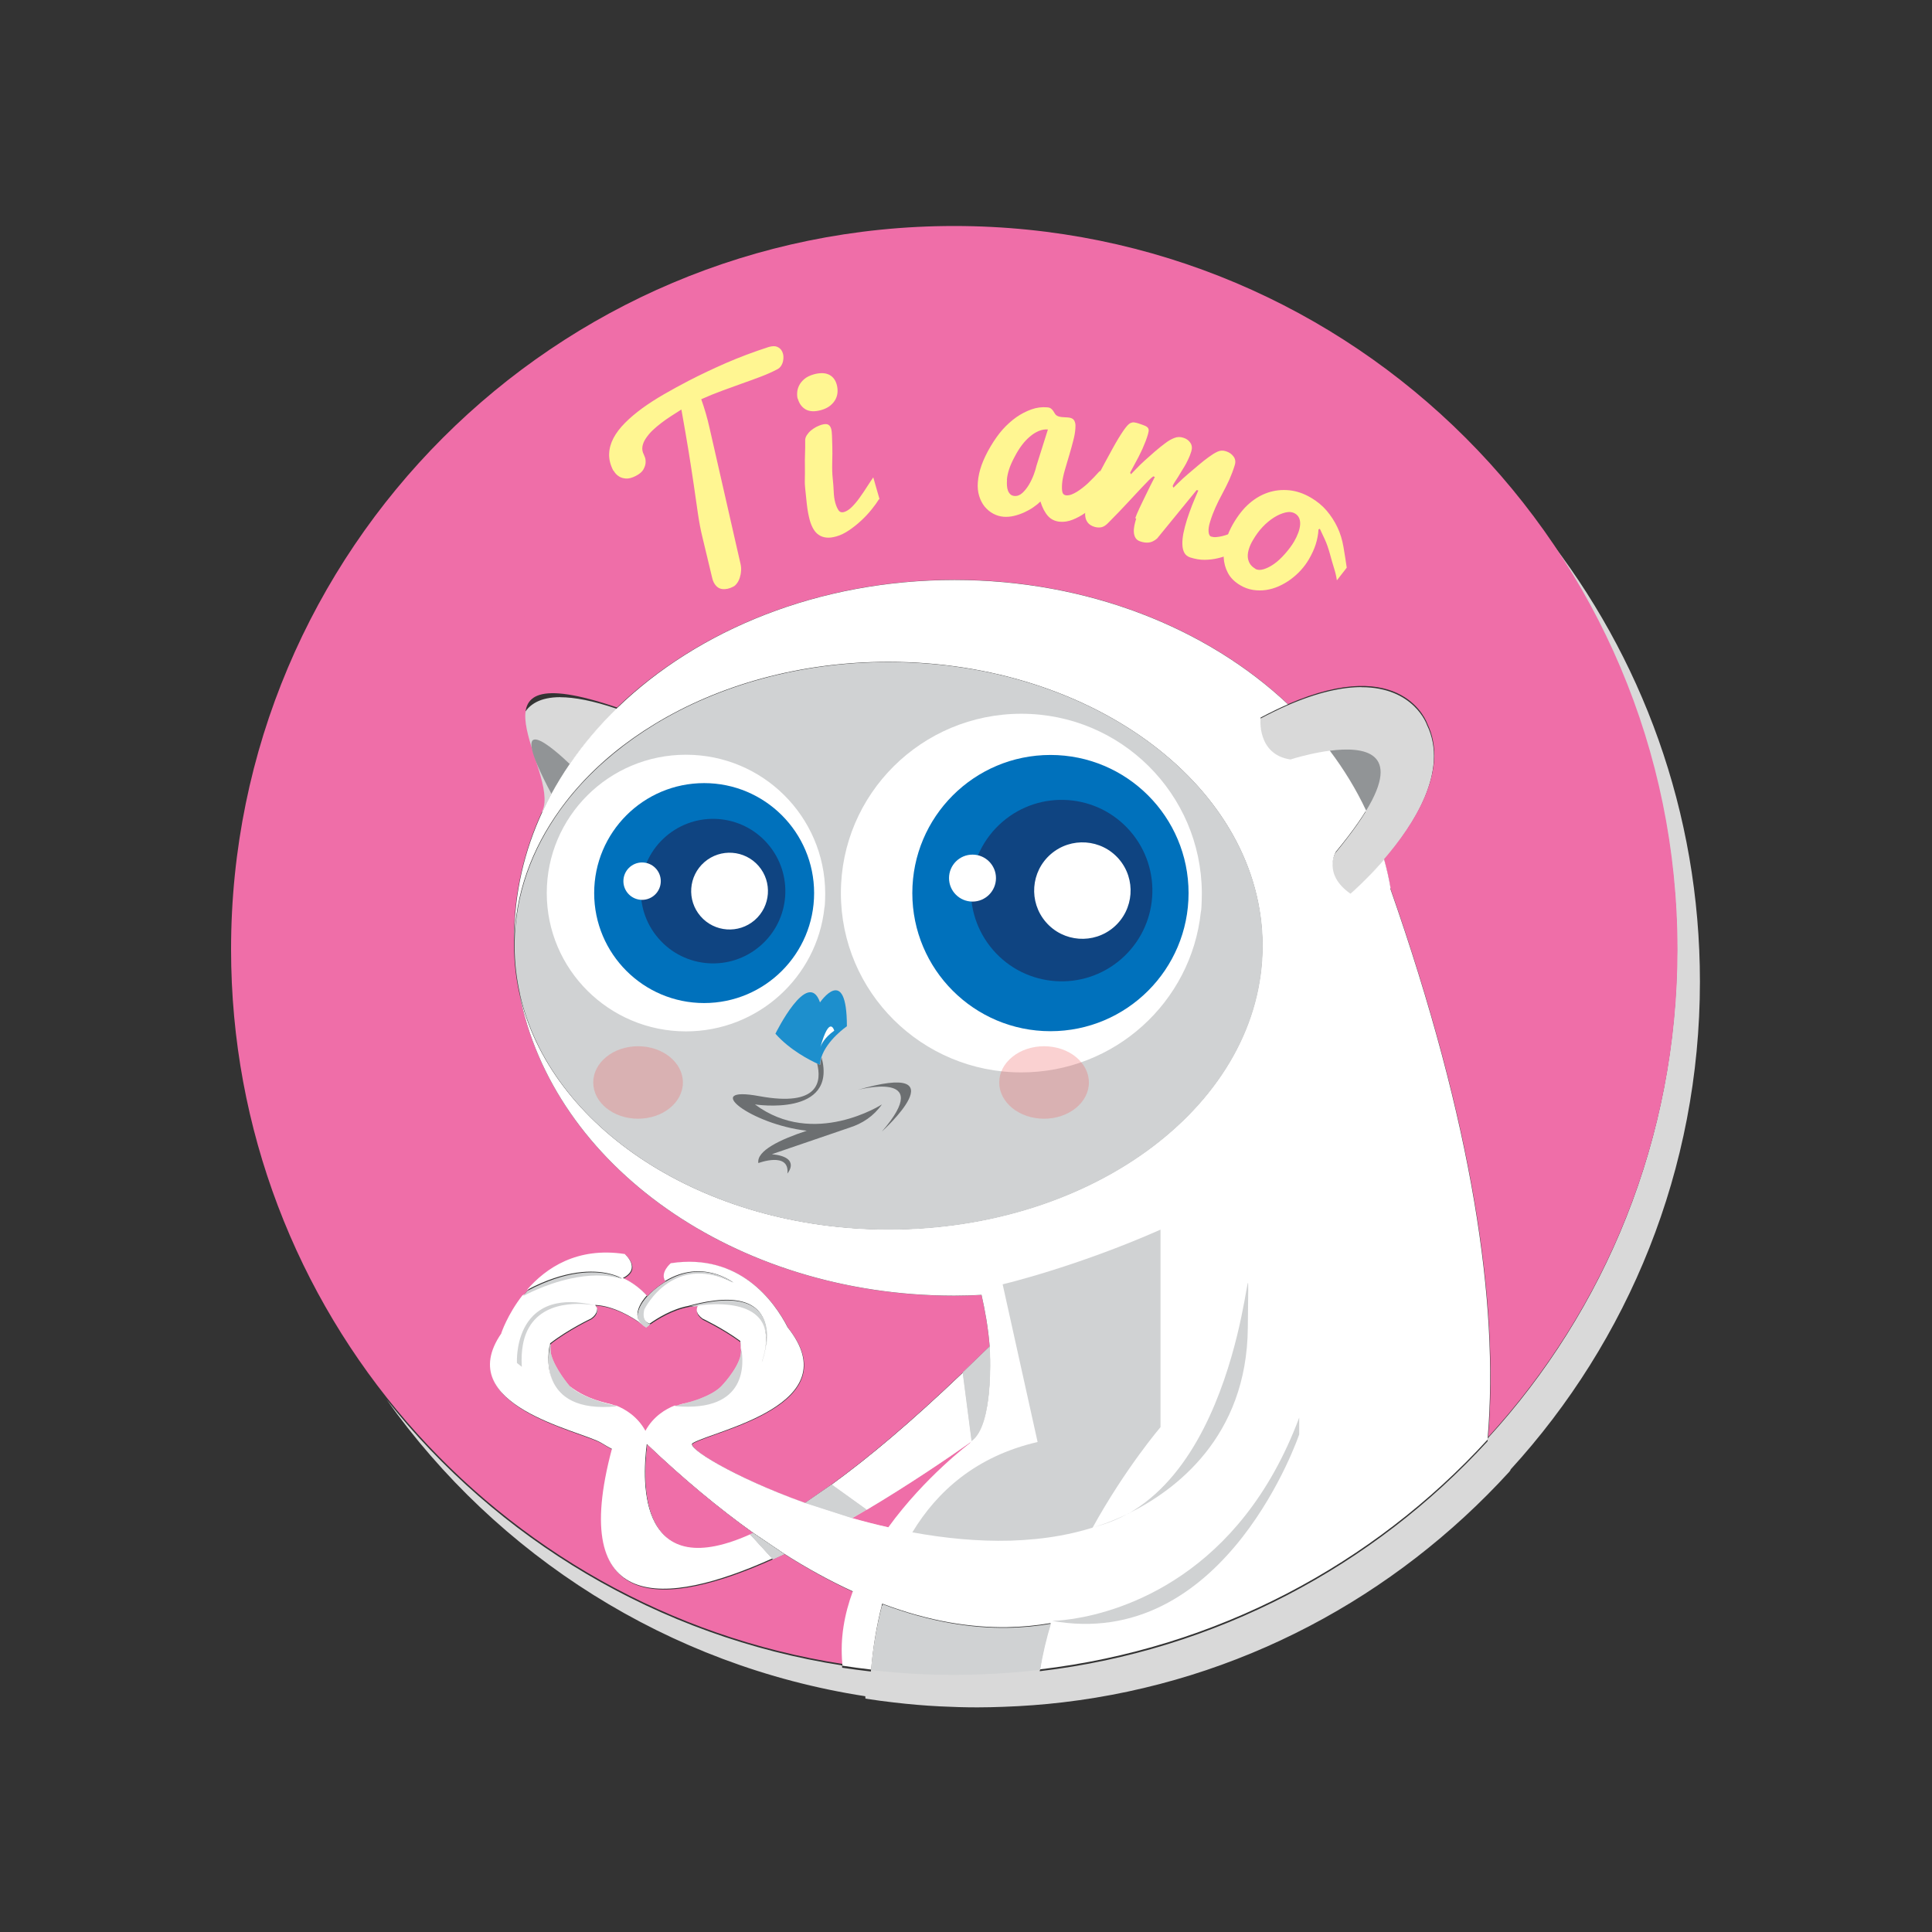 <svg xmlns="http://www.w3.org/2000/svg" width="250" height="250" viewBox="0 0 250 250"><rect x="0" y="0" width="250" height="250" fill="#333333" stroke="none"/><path fill="#D9D9D9" d="M85.99 205.685h-.002.003m13.95-3.87v.002h.01M79.22 187.81c-3.5 13.304.13 17.875 6.774 17.875-6.644 0-10.275-4.573-6.774-17.875m4.55-.873c-.52 4.086-.89 13.36 6.576 13.36 1.77 0 3.98-.52 6.73-1.756l.384-.17-.383.18 2.95 3.24.055-.02c.47-.21.945-.43 1.422-.65 3.086 1.97 6.06 3.59 8.93 4.91-2.866-1.31-5.844-2.93-8.93-4.9l-4.045-2.73c-4.35-3.11-8.92-6.88-13.69-11.43m44.33-12.7l-3.52 3.4v.01c-6.89 6.58-12.25 11.04-16.96 14.47l-3.45 2.4 6.09 1.97c1.53.44 3.12.85 4.73 1.21 4.74-6.53 10.55-10.87 10.55-10.87l.2-.29-.02.01.02-.02c1.43-1.02 2.03-3.85 2.26-6.54.26-2.94.07-5.71.07-5.71m-51.53-9.59c-2.03 0-4.81.53-8.31 2.39l.02-.02c-.01.01-.01.02-.02.02l-.02.02c-.19.22-.37.43-.54.65l-.03.03c.02-.01 2.77-1.56 6.23-2.29 1.08-.23 2.23-.38 3.38-.38 1.1 0 2.21.14 3.27.48 0 0-.59-.38-1.72-.64-.6-.14-1.36-.24-2.27-.24m13.84-.08c-1.27 0-2.72.31-4.26 1.25-.14-.21-.19-.44-.19-.65 0 .22.05.44.19.65l-.38.24c-.83.52-1.49 1.13-2 1.67 0 0-2.15 2.19-.75 3.62-1.06-.76-3.47-2.27-5.93-2.4.31.44.41 1.06-.53 1.75 0 0-2.96 1.4-5.3 3.21-.03.31-.05.75.02 1.29-.11-.45-.14-.89-.03-1.27l.02-.09-.03.1c-.21.91-1.66 8.12 6.84 8.12.52 0 1.09-.02 1.69-.08 1.12.44 2.77 1.38 3.8 3.3 1.03-1.9 2.67-2.84 3.78-3.28.59.06 1.13.08 1.64.08 7.8 0 7.22-5.91 6.92-7.49.01-.45-.04-.79-.06-.94-2.27-1.66-4.9-2.91-4.9-2.91-.94-.69-.84-1.32-.52-1.76h-.01.02c.01 0 1-.17 2.31-.17.26 0 .52.01.8.02.19.01.39.03.59.05 2.19.23 4.6 1.09 5 3.73v.01c.15 1 .02 2.24-.52 3.8 0 0 .67-1.74.62-3.61v-.03c-.06-2.15-1.08-4.47-5.18-4.47-.47 0-.99.03-1.54.1l-.27.04c-.5.06-1.03.15-1.6.28-.49.1-1 .23-1.54.38h.01c-2.1.39-4.04 1.61-4.98 2.27-.01 0-1.22-.17-.81-1.88 0 0 .96-1.99 2.99-3.37 1.06-.73 2.43-1.28 4.1-1.28.71 0 1.49.1 2.31.34l.11.04c.15.05.31.1.46.15l.27.09c.13.05.26.11.4.16.09.04.19.08.28.12.18.08.36.16.55.25l.1.05s-1.85-1.43-4.54-1.43m-1.11-1.24c7.31 0 11.15 5.47 12.7 8.49-1.56-3.02-5.39-8.49-12.7-8.49m-10.79-1.16c.77 0 1.57.06 2.42.19-.85-.13-1.65-.19-2.42-.19m-5.9-72.1c-10.53 0-2.34 14.9-2.34 14.9.35-.75.72-1.49 1.12-2.23.71-1.32 1.5-2.62 2.36-3.87 1.77-2.59 3.85-5.03 6.18-7.29h-.01c-3.1-1.05-5.5-1.5-7.32-1.5m103.66-1.31c-2.46 0-5.59.64-9.56 2.36-1.11.49-2.29 1.06-3.54 1.72 0 0-.55 4.76 3.87 5.42 0 0 1.02-.33 2.45-.66.78-.17 1.69-.35 2.62-.47 1.85 2.45 3.43 5.04 4.7 7.76-.62 1.03-1.43 2.18-2.42 3.46-.46.6-.95 1.22-1.49 1.87 0 0-1.77 2.88 1.88 5.42 0 0 2.04-1.75 4.36-4.44 3.87-4.49 8.51-11.62 5.6-17.57 0 0-1.66-4.86-8.47-4.86m23.65-20.01c10.83 15.27 17.19 33.94 17.19 54.08 0 24.33-9.28 46.48-24.49 63.12.2-2.47.3-5.06.3-7.78 0 2.72-.1 5.31-.3 7.78l-.03.39c-14.76 16.13-35.1 27.06-57.95 29.75.31-2.02.8-4.03 1.39-5.99-1.81.32-3.69.5-5.66.53-.19.01-.37.01-.55.01-2.16 0-4.42-.19-6.77-.6-2.81-.48-5.74-1.28-8.82-2.44-.79 3.02-1.22 5.95-1.44 8.53-1.25-.14-2.48-.31-3.71-.49-.01-.1-.01-.2-.02-.3-.06-.58-.08-1.15-.08-1.73 0 .58.02 1.15.08 1.73-23.8-3.7-44.64-16.35-58.95-34.42 14.31 20.19 36.43 34.46 61.96 38.41.01.1.01.2.02.31 1.23.19 2.46.36 3.71.5 1.96.23 3.93.4 5.92.5 1.61.08 3.23.13 4.86.13 1.11 0 2.23-.03 3.33-.07 2.59-.09 5.16-.28 7.7-.58 22.86-2.69 43.02-13.68 57.77-29.81-.02.01.19-.2.2-.33 15.21-16.64 24.49-38.8 24.49-63.12 0-21.94-7.55-42.12-20.19-58.08"/><path fill="#EF6EA8" d="M80.165 56.762c-.31-.8-.794-1.088-1.458-.823-1.23.48-1.06 4.72-.824 4.83.365.16 2.704-2.92 2.282-4.01zm15.743-2.594c-.284.066-.317.557-.19 1.086.225.936 1.443 1.85 1.443 1.85.05-.035-.15-.95-.26-1.432-.13-.582-.43-1.633-.98-1.504zM77.375 72.67c.227.467.624.506.896.375.57-.27.65-1.258.43-1.465-.14-.127-.76-.045-1.04.088-.33.156-.51.533-.28 1.002zm32.518-24.662c-.298.03-.398.512-.342 1.054.11.956 1.25 2.04 1.25 2.04.05-.032-.05-.986-.1-1.478-.06-.595-.22-1.675-.8-1.616zm25.502 22.862c.822.12 2.367-3.653 2.367-3.653-.2-.21-3.705 1.01-3.824 1.938-.112.875.67 1.603 1.457 1.716zm-12.992-21.288c.672.004 1.135-.248 1.145-.846.01-.7-.56-1.02-1.263-1.025-.853 0-2.29.84-2.265 1.03.032.23 1.418.84 2.383.85zm37.523 9.978c.205-.562.52-1.61-.014-1.8-.275-.1-.57.293-.752.808-.322.906.21 2.34.21 2.34.064-.008.388-.885.556-1.348z"/><path fill="#EF6EA8" d="M110.428 206.002c-2.864-1.313-5.842-2.935-8.93-4.904-.476.225-.95.443-1.423.656l-.052.022c-13.98 6.286-26.458 7.177-20.754-14.19-.33-.16-.76-.413-1.4-.8-2.66-1.596-19.37-4.777-12.9-14.158l-.02-.026s.79-2.39 2.73-4.88l.02-.027c.17-.217.35-.434.53-.648l.02-.02v-.003c2.48-2.877 6.52-5.604 12.67-4.664 0 0 2.21 1.874-.25 3.103 1.35.605 2.39 1.502 3.1 2.27.5-.543 1.17-1.148 1.99-1.673.12-.082.25-.162.37-.238-.69-1.106.73-2.305.73-2.305 8.92-1.37 13.42 4.995 15.13 8.325 7.98 9.992-9.58 13.31-12.31 14.947-.93.55 5.31 4.4 14.47 7.71l3.44-2.4c4.72-3.43 10.07-7.9 16.96-14.47v-.01l3.51-3.4v-.01c-.19-2.4-.61-4.71-1.05-6.64-1.17.06-2.34.1-3.52.1-28.45 0-52.02-16.96-56.28-39.12-.45-2.02-.69-4.08-.69-6.19v-.49c0-.18-.01-.36-.01-.53 0-5.77 1.3-11.29 3.67-16.39s-11.29-20.53 9.67-13.4C90.34 81.46 106 75.03 123.52 75.03c17.25 0 32.7 6.24 43.14 16.09 14.956-6.5 18.023 2.5 18.023 2.5 2.91 5.953-1.724 13.076-5.6 17.572.345 1.247.63 2.51.845 3.79 10.765 30.734 14.043 53.75 12.645 70.972 15.21-16.644 24.49-38.797 24.49-63.12 0-51.69-41.9-93.59-93.59-93.59S29.9 71.15 29.9 122.84c0 46.777 34.32 85.54 79.154 92.48-.292-3.225.274-6.368 1.368-9.323"/><path fill="#EF6EA8" d="M177.105 78.765c-.662 1.096-3.01 1.714-3.986 1.12-.56-.342-.51-.91-.14-1.534.95-1.6 2.69-2.53 3.61-1.96.63.4.86 1.8.5 2.38zm8.602-13.03c.426-.123.748-.04.992.12.77.506.72 1.99.51 2.282-1.08 1.52-4.48 2.106-5.95 4.375-.38.59-.76 1.55-1.16 2.16-.51.786-1.89.73-2.84.14-.56-.348-.44-.97.09-1.835 1.43-2.352 5.19-6.344 8.34-7.243zM164.49 56.68c.7-1.762 2.82-2.38 4.674-1.575 2.035.882 1.508 3.407.877 4.774-1.34 2.9-4.09 5.53-5.63 8.99-.34.76-.42 1.71.52 2.14 1.82.83 4.51-2.04 6.34-4.67l.64-.99c.44-.86 2.09-4.33 2.38-4.89.77-1.53 2.68-1.7 3.69-1.16.47.25.08 1.16-.7 2.6-.78 1.44-4.76 6.61-6.41 9.74-.67 1.26-.98 2.15-.68 2.31.67.35 3.72-1.55 4.05-1.36.18.09.09.41-.21.92-1.12 1.96-4.42 3.48-6.23 2.54-1.17-.62.44-4.3.44-4.3-.02-.02-3.38 2.8-5.14 2-1.99-.91-2.73-2.8-1.47-5.88.53-1.27 4.52-6.5 5.4-8.55.43-1 .63-2.02.02-2.28-.74-.32-1.69.7-2.46.39-.19-.08-.25-.3-.05-.81zm-6.52-5.856c2.83.9 4.093 2.988 3.692 4.086-.08.22-.363.172-.707.05-.607-.218-1.69-1.11-3.906-1.812-3.13-.988-6.15 2.886-7.14 6.575-.89 3.312-.24 5.625 1.74 6.226 2.54.77 6.44-2.25 6.34-2.73-.11-.48-2.23-2.85-1.43-5.3.59-1.83 2.19-3.01 3.78-2.45 1.85.65 1.96 2.82 1.12 5.03-.15.39-.48 1.12-.48 1.12.04.06.95-.36 1.39-.19.15.06.19.3.1.51-.45 1.13-2.07 1.48-2.56 1.77-2.23 1.35-5.86 6.54-9.47 5.45-3.97-1.2-4.77-5.32-3.83-9.29 1.41-5.91 6.07-10.76 11.32-9.09z"/><path fill="#EF6EA8" d="M132.193 68.635c.2-1.86 3.238-3.02 6.266-3.938l.13-.03c.11-.665.35-1.57.35-1.57-.06-.05-1.73.637-2.68.502-1.76-.26-2.51-1.98-2.2-4.66.29-2.53 2.34-5.79 2.67-8.26.12-.9.01-1.76-.64-1.84-.78-.1-1.42 1.13-2.23 1.05-.21-.02-.31-.22-.26-.76.19-1.89 2.04-3.06 4-2.8 2.16.29 2.36 2.62 2.16 3.96-.45 2.87-2.32 5.77-2.81 9.19-.16 1.08.14 1.59.78 1.69.81.12 1.78-.57 2.25-1.47 1.29-2.48 2.71-6.88 3.41-8.75.52-1.41 1.26-2.91 2.03-2.75 1.3.26 1.89 1.01 1.47 2.89-.17.76-.84 1.77-1.4 2.83-1 1.93-3.46 9.65-3.46 9.65.1.1 2.59-.92 3.16-1.48.43-.43.79-.59.94-.56.19.04.17.44.03 1.02-.39 1.64-4 2.49-5.02 3.5-.96.95-2.88 7.22-6.08 6.76-1.7-.25-3.21-1.54-2.92-4.22zm-15.79-18.175c-.04-.83.504-2.02.462-2.386-.065-.557-1.307-2.096-1.346-2.85-.02-.336.19-.582.4-.594.55-.025 1.78 1.926 2.14 1.914.52-.015 2.46-1.416 4.37-1.406 1.78.01 3.54.77 3.45 3.265-.07 1.817-1.47 3.185-3.67 3.177-1.12-.004-2.79-1.224-2.79-1.224-.02.006-.02.286-.02.416.02 1.117.55 2.414.86 2.507.09.02.42-.09.67-.09.91-.01 1.76.18 1.75 1.14-.01 1.09-1.18 1.32-2 1.32-.32 0-.81-.22-.96-.2-.47.09-1.15 1.66-1.09 3.43.06 2.15 1.3 2.96 3.12 2.96 2.38 0 3.9-3.15 4.28-3.14.19.01.33.4.3 1-.13 2.8-2.72 5.1-5.68 5.13-2.82.03-4.98-1.36-5.21-5.14-.17-2.78 2.54-5.2 2.56-5.32.02-.23-1.57-2.09-1.66-3.94zm-14.26-3.53c2.15-.36 3.07 2.046 3.283 3.537.456 3.162-.394 6.863.193 10.61.13.82.56 1.667 1.57 1.522 2.77-.4 4.35-8.15 3.68-8.82-.44-.44-3.64-1.47-3.99-4.17-.25-1.91.71-3.67 2.43-3.85 1.99-.21 3.02 1.41 3.23 4.05.03.39.08 1.19.08 1.19.06.03.69-.71 1.17-.74.16-.01.3.18.32.42.08 1.14-1.14 2.15-1.38 2.57-1.33 2.37-.49 11.9-5.59 12.66-2.13.31-3.76-.88-4.37-4.15-.25-1.36.22-7.9-.15-10.11-.19-1.08-.56-2.04-1.22-1.93-.78.14-1.02 1.5-1.83 1.66-.21.04-.37-.12-.48-.65-.38-1.86 1.05-3.53 3.01-3.86zM90.53 49.395c2.857-.778 5.034.292 5.295 1.432.052.23-.208.34-.562.422-.624.14-2.006-.02-4.245.59-3.148.86-3.59 5.75-2.418 9.39 1.053 3.26 2.86 4.85 4.846 4.28 2.55-.74 4.178-5.38 3.826-5.72-.346-.34-3.397-1.19-4.056-3.68-.49-1.86.207-3.72 1.838-4.11 1.9-.46 3.16 1.31 3.654 3.62.086.41.214 1.2.214 1.2.066.02.595-.82 1.052-.91.16-.04.32.14.367.37.24 1.2-.91 2.36-1.16 2.87-1.13 2.34-1.33 8.66-4.95 9.71-3.97 1.15-6.91-1.87-8.27-5.72-2.03-5.73-.71-12.34 4.58-13.78zM73.362 61.717c.5-.236 1.905.033 2.003-.096.675-.9.096-7.13 2.44-8.06 1.688-.67 3.516-.56 4.447 2.01.658 1.81-3.18 6.03-3.783 7.39-.23.5 1.12 3.2 1.83 4.84.21.51.35 1.4.52 1.56.37.36 1.98.51 3.11.06 1.2-.48 1.14-4.17 1.67-4.36.18-.06.41.27.61.83.7 1.96.17 5.48-2.14 6.42-.98.4-3.02-.24-3.2-.13-.28.18-.82 2.27-1.94 2.81-1.37.66-2.54-.08-3.32-1.61-.81-1.6-.23-2.89 1.13-3.54.37-.17 1.03-.35 1.06-.41.21-.47-1.49-5.31-2.09-5.84-.36-.31-2.11-.56-2.35-1.08-.12-.26-.2-.68-.03-.76zM59.126 63.02c.346-.215 1 .207 1.365.806 1.3 2.13 4.21 11.1 7.41 16.11.31.482.04.84-.24 1.023-1.33.86-2.15.5-3.28-1.16-1.84-2.71-5.22-11.05-5.86-14.25-.18-.9-.22-2.02.63-2.55zM83.6 171.772c-.233-.13-.42-.272-.564-.426-1.062-.757-3.475-2.27-5.93-2.4.307.438.406 1.062-.527 1.748 0 0-2.97 1.402-5.3 3.213-.03.302-.05.748.02 1.284.47 1.91 2.4 4.16 2.41 4.17v.01c1.09.89 2.65 1.69 4.87 2.23 0 0 .49.09 1.2.37 1.12.45 2.76 1.39 3.8 3.3 1.03-1.9 2.66-2.84 3.78-3.28h-.11l.3-.06c.61-.23 1.03-.3 1.03-.3.54-.13 1.04-.28 1.5-.44h.01c.14-.05.28-.1.41-.15.26-.1.52-.21.78-.33l.06-.03c.23-.11.46-.22.67-.34l.08-.04c.47-.27.9-.56 1.22-.89 0 0 2.06-2.12 2.5-3.97.04-.26.06-.5.07-.72l-.02-.25-.01-.04-.05-.21.05.21.01.05.02.13c.01-.45-.04-.78-.06-.93-2.26-1.66-4.89-2.91-4.89-2.91-.94-.69-.84-1.31-.52-1.76h-.01l-1.3.12c-2.1.39-4.04 1.61-4.97 2.27l-.58.44zm42.146 14.738c-3.236 2.28-8.134 5.604-13.586 8.85l-.03.016c-.612.365-1.23.73-1.854 1.088 1.537.438 3.12.846 4.737 1.203 4.74-6.533 10.55-10.877 10.55-10.877.07-.097.136-.195.202-.293l-.018.012z"/><path fill="#919496" d="M71.37 102.754c.717-1.326 1.507-2.62 2.367-3.877-1.878-1.803-8.64-7.914-2.367 3.877zm100.714-5.612c1.848 2.442 3.426 5.036 4.697 7.754 4.65-7.64-.31-8.32-4.69-7.754z"/><path fill="#FFF" d="M179.953 114.99c-.215-1.277-.5-2.54-.844-3.783-2.32 2.688-4.36 4.437-4.36 4.437-3.65-2.543-1.89-5.42-1.89-5.42.54-.654 1.03-1.274 1.49-1.867.99-1.287 1.79-2.437 2.41-3.46-1.28-2.717-2.86-5.31-4.7-7.754-.94.12-1.84.297-2.62.477-1.44.325-2.45.657-2.45.657-4.43-.663-3.87-5.42-3.87-5.42 1.25-.666 2.43-1.233 3.54-1.72-10.44-9.852-25.9-16.088-43.14-16.088-17.52 0-33.18 6.42-43.63 16.54-2.33 2.26-4.41 4.69-6.18 7.29-.86 1.25-1.65 2.55-2.37 3.87-.4.73-.77 1.48-1.12 2.23-2.37 5.09-3.67 10.61-3.67 16.38v.53c.1-6.2 2.23-12.02 5.91-17.12l.28-.39c.63-.85 1.3-1.68 2.02-2.49 2.75-3.11 6.11-5.87 9.95-8.2 8.28-5.04 18.79-8.05 30.23-8.05 26.73 0 48.41 16.44 48.41 36.72 0 20.28-21.67 36.72-48.41 36.72-23.96 0-43.85-13.21-47.73-30.54 4.25 22.16 27.83 39.12 56.28 39.12 1.18 0 2.35-.04 3.52-.1.44 1.93.86 4.23 1.05 6.63h-.01s.18 2.77-.07 5.72c-.23 2.69-.83 5.52-2.27 6.54l-.02.02.01-.01-.2.29s-5.81 4.34-10.55 10.88c-1.62-.36-3.2-.77-4.74-1.21l-6.1-1.97c-9.16-3.3-15.4-7.15-14.48-7.71 2.73-1.64 20.29-4.96 12.31-14.95-1.71-3.33-6.21-9.69-15.14-8.33 0 0-1.42 1.19-.73 2.3 4.8-2.92 8.79.18 8.79.18l-.11-.05c-.19-.09-.37-.18-.54-.26-.1-.04-.19-.08-.29-.11-.13-.06-.27-.11-.4-.16l-.26-.1c-.15-.06-.31-.1-.46-.15l-.12-.03c-2.77-.77-4.89-.09-6.41.94-2.03 1.37-2.99 3.37-2.99 3.37-.42 1.71.8 1.88.8 1.88.94-.67 2.88-1.89 4.98-2.28h-.01c.54-.15 1.05-.27 1.54-.38.57-.13 1.1-.22 1.61-.28l.27-.04c5.4-.63 6.66 1.97 6.72 4.37v.03c.05 1.86-.62 3.6-.62 3.6.53-1.56.66-2.8.51-3.79v-.01c-.4-2.65-2.81-3.51-5-3.74-.2-.02-.4-.03-.59-.05-1.69-.09-3.11.15-3.12.15l-.01.01h.02c-.31.44-.42 1.06.52 1.76 0 0 2.63 1.24 4.89 2.9.02.15.07.49.06.94.32 1.68.96 8.29-8.56 7.42-1.12.44-2.75 1.38-3.78 3.28-1.03-1.91-2.68-2.85-3.8-3.29-10.36 1-8.75-7.07-8.53-8.04l.03-.09-.02.09c-.11.38-.08.81.03 1.27-.07-.54-.05-.98-.02-1.28 2.33-1.81 5.3-3.21 5.3-3.21.93-.69.83-1.32.52-1.75 2.46.13 4.87 1.64 5.93 2.4-1.39-1.43.75-3.62.75-3.62-.71-.77-1.75-1.66-3.1-2.27 2.46-1.23.24-3.1.24-3.1-6.14-.94-10.19 1.78-12.67 4.66 5.07-2.69 8.64-2.58 10.58-2.14 1.14.26 1.72.64 1.72.64-2.17-.69-4.53-.54-6.64-.1-3.46.73-6.21 2.28-6.23 2.29-1.94 2.49-2.73 4.88-2.73 4.88l.01.03c-6.47 9.38 10.24 12.56 12.9 14.16.64.38 1.07.64 1.4.8-5.71 21.36 6.77 20.47 20.75 14.18L97 198.46l.382-.17c-14.75 6.85-14.34-6.33-13.69-11.43 4.775 4.55 9.34 8.32 13.69 11.43l4.04 2.73c3.09 1.97 6.07 3.59 8.93 4.9-1.09 2.95-1.66 6.1-1.36 9.32.01.1.01.2.02.3 1.23.19 2.47.36 3.71.5.22-2.57.65-5.512 1.44-8.53 3.074 1.16 6.013 1.96 8.815 2.45 2.55.44 4.99.63 7.32.598 1.964-.03 3.85-.22 5.655-.53-.6 1.96-1.08 3.97-1.4 5.99 22.86-2.69 43.19-13.62 57.95-29.744.01-.13.01-.26.02-.39 1.4-17.227-1.88-40.24-12.645-70.976"/><path fill="#FFF" d="M74.523 168.533c.752.05 1.58.178 2.49.393l.092.02-.093-.02c-.368-.07-1.84-.317-3.52-.12-1.822.213-3.887.946-5.06 3-.292.518-.53 1.114-.692 1.812-.037.155-.065.322-.096.487-.14.803-.19 1.718-.122 2.77l-.63-.505s-.023-.402.022-1.02c.02-.273.055-.588.112-.932.334-2.033 1.444-5.02 5.03-5.744.72-.15 1.537-.2 2.467-.14zm56.25 30.83c-4.23.117-8.54-.314-12.714-1.076 3.21-5.326 8.27-9.86 16.2-11.69l-4.53-20.404s9.42-2.213 20.43-7.073v25.555s-4.54 5.3-8.78 12.986l.03-.01c.1-.02.46-.12 1.01-.31.22-.08.44-.15.66-.23.79-.29 1.81-.71 2.98-1.28.21-.12.41-.24.62-.37 15.85-9.89 14.89-42.56 14.76-23.66-.11 14.25-9.49 21.12-15.39 24.04-1.28.73-2.67 1.31-4.17 1.71-.17.04-.32.09-.49.13l-.04.01-.02.04c-1.37.43-2.78.77-4.21 1.03-2.1.37-4.24.58-6.4.64zm5.357 10.38s1.04-.003 2.772-.274c6.256-.99 21.53-5.49 29.215-26.04v-.01 2.2s-9.268 27.35-31.035 24.26c-.314-.05-.63-.1-.953-.16z"/><path fill="#D0D2D3" d="M141.395 197.657c4.24-7.687 8.775-12.987 8.775-12.987v-25.554c-11.006 4.86-20.428 7.074-20.428 7.074l4.523 20.405c-7.936 1.832-12.992 6.363-16.208 11.69 4.17.763 8.486 1.192 12.716 1.074 2.162-.07 4.305-.27 6.393-.65 1.43-.26 2.838-.6 4.207-1.03l.022-.04zm-5.377 12.446c-1.81.315-3.693.502-5.656.53-2.328.035-4.766-.153-7.314-.594-2.804-.49-5.74-1.29-8.816-2.45-.79 3.01-1.217 5.95-1.433 8.53 1.95.22 3.93.39 5.92.49 1.61.08 3.23.12 4.86.12 1.11 0 2.22-.03 3.33-.07 2.59-.09 5.16-.29 7.7-.59.31-2.02.8-4.03 1.39-5.99zm-68.754-81.525c3.876 17.336 23.765 30.538 47.722 30.538 26.735 0 48.407-16.442 48.407-36.725 0-20.28-21.672-36.72-48.407-36.72-11.44 0-21.95 3.01-30.235 8.05-3.83 2.34-7.19 5.1-9.95 8.2-.71.81-1.39 1.64-2.02 2.49l-.28.39c-3.67 5.1-5.8 10.92-5.91 17.12v.5c0 2.11.24 4.18.69 6.19"/><path fill="#D0D2D3" d="M114.108 146.428c7.024-8.113-3.2-5.375-3.2-5.375 13.55-3.96 3.2 5.375 3.2 5.375z"/><path fill="#D0D2D3" d="M97.673 142.897c7.623 5.678 16.436 0 16.436 0-1.09 1.534-2.55 2.48-4.19 3.003-.63.223-10.06 3.443-10.06 3.443 3.85.387 2.02 2.505 2.02 2.505.29-2.888-3.76-1.35-3.76-1.35-.27-1.585 2.83-3.055 6.26-4.185-7.22-.814-13.77-5.884-6.17-4.48 7.8 1.443 8.1-1.935 7.5-4.234-.95-.44-3.51-1.74-5.38-3.85 0 0 4.21-8.57 5.76-4.04 0 0 3.48-5.1 3.48 3.08 0 0-2.56 1.74-3.29 4.02 2.02 7.75-8.63 6.08-8.63 6.08z"/><path fill="#6C6F71" d="M105.726 137.6c.603 2.303.303 5.68-7.5 4.236-7.602-1.403-1.046 3.664 6.168 4.48-3.434 1.13-6.527 2.6-6.263 4.185 0 0 4.06-1.53 3.76 1.35 0 0 1.84-2.11-2.01-2.5 0 0 9.43-3.22 10.06-3.44 1.64-.52 3.1-1.47 4.18-3 0 0-8.81 5.68-16.43 0 0 0 10.65 1.67 8.63-6.08-.1.31-.17.63-.19.96 0 0-.14-.06-.38-.17z"/><path fill="#1D8FCD" d="M109.587 132.795c0-8.18-3.478-3.084-3.478-3.084-1.56-4.52-5.77 4.05-5.77 4.05 1.87 2.12 4.43 3.41 5.38 3.85.24.11.38.17.38.17.02-.32.09-.64.18-.95.73-2.27 3.29-4.02 3.29-4.02z"/><path fill="#1D8FCD" d="M106.15 135.528l-.04.15s.01-.055.04-.15c1.212-4.32 1.8-2.16 1.8-2.16-1.282.907-1.684 1.814-1.8 2.16z"/><path fill="#FFF" d="M106.15 135.528c-.03.095-.04.15-.04.15l.04-.15zm0 0c.115-.347.52-1.253 1.8-2.16 0 0-.588-2.16-1.8 2.16z"/><path fill="#6C6F71" d="M114.108 146.428s10.35-9.336-3.2-5.375c0 0 10.226-2.74 3.2 5.375z"/><path fill="#EF6EA8" d="M97.455 198.366c-4.35-3.106-8.912-6.88-13.69-11.43-.652 5.1-1.063 18.28 13.69 11.43z"/><path fill="#FFF" d="M125.746 186.51l-1.156-8.873c-6.89 6.576-12.244 11.043-16.96 14.467l4.53 3.256c5.452-3.245 10.35-6.57 13.586-8.85zm-37.143-4.922s-.418.074-1.03.3c.48-.11 1.47-.357 2.538-.736-.46.16-.96.307-1.5.436zm12.897 19.51l-1.425.656c.472-.213.947-.433 1.424-.657zm-5.636-25.718c.058-.247.08-.486.07-.72-.006.22-.028.463-.07.72zm-16.072 6.573c-.704-.28-1.2-.363-1.2-.363-2.225-.543-3.783-1.342-4.873-2.23.51.528 1.29.978 2.12 1.347 1.81.808 3.87 1.23 3.95 1.246zm3.996-14.223c.675-.687 1.34-1.234 1.994-1.673-.825.525-1.49 1.13-1.994 1.674zm-16.082-.034l.533-.65c-.19.218-.37.433-.54.65z"/><path fill="#D0D2D3" d="M100.075 201.754l1.424-.657-4.05-2.73-.39.172 2.95 3.23m12.13-6.42l-4.53-3.26-3.45 2.39 6.09 1.96c.62-.36 1.24-.73 1.85-1.09l.03-.02zm12.43-17.73l1.15 8.87v-.01l.02-.02c1.43-1.02 2.03-3.86 2.26-6.54.26-2.95.07-5.72.07-5.72l-3.52 3.4z"/><path fill="none" d="M141.395 197.657l.035-.01"/><path fill="#D0D2D3" d="M161.467 171.772c.13-18.892 1.09 13.776-14.764 23.666-.205.128-.41.25-.62.373 5.9-2.91 15.282-9.79 15.384-24.03zm-15.385 24.04c-1.162.573-2.186.994-2.98 1.287-.218.08-.44.15-.665.23-.545.18-.903.28-1.008.31.16-.04.32-.09.48-.13 1.49-.4 2.88-.98 4.16-1.71zm22.035-10.18v-2.202.004c-7.686 20.553-22.96 25.052-29.215 26.035-1.732.27-2.773.27-2.773.27l.95.15c21.77 3.09 31.03-24.26 31.03-24.26zm-77.654-16.697c.01 0 1.425-.242 3.115-.147.195.01.39.024.592.047 2.186.227 4.595 1.09 4.997 3.735l.002.007c.14.994.02 2.235-.52 3.793 0 0 .67-1.738.62-3.604v-.028c-.07-2.4-1.33-5-6.73-4.368l-.27.035c-.5.064-1.04.157-1.61.28-.49.105-1 .23-1.54.378l.01-.002 1.3-.12h.01zm-6.675-1.205s-2.144 2.186-.753 3.616c.145.15.33.295.563.426l.58-.438c-.006 0-1.222-.172-.806-1.886 0 0 .963-1.99 2.988-3.368 1.52-1.033 3.642-1.72 6.41-.943l.114.033c.153.047.31.098.467.15l.27.094c.13.05.27.104.4.158.1.038.19.076.29.12.18.078.36.162.54.253l.11.053s-3.99-3.1-8.79-.18c-.12.075-.25.155-.37.237-.65.44-1.31.988-1.99 1.676z"/><path fill="none" d="M94.015 165.574c-.134-.056-.266-.11-.397-.158m1.225.53c-.183-.09-.364-.174-.542-.253m-.94-.37c-.15-.056-.31-.106-.46-.153"/><path fill="#D0D2D3" d="M67.03 174.416c-.06.344-.092.657-.113.933-.046.61-.023 1.02-.023 1.02l.63.5c-.07-1.06-.017-1.97.124-2.77.03-.17.058-.34.095-.49.163-.7.4-1.3.693-1.81 1.172-2.06 3.236-2.79 5.058-3 1.682-.2 3.154.05 3.52.12-.907-.22-1.736-.34-2.488-.4-.93-.06-1.747-.01-2.465.14-3.58.72-4.69 3.71-5.03 5.74zm9.983-5.49l.093.02-.093-.02zm-8.773-1.88l-.534.648-.024.026h.003c.02-.012 2.775-1.56 6.234-2.293 2.1-.446 4.47-.596 6.64.096 0 0-.59-.377-1.72-.64-1.94-.445-5.51-.554-10.58 2.138l-.01.01-.02.03zm11.552 14.907c-.075-.018-2.134-.438-3.952-1.246-.828-.37-1.604-.816-2.12-1.346h-.008c-.006 0-1.94-2.25-2.41-4.16-.11-.45-.136-.89-.032-1.27l.02-.09-.023.1c-.227.97-1.838 9.04 8.53 8.04h-.005zm16.145-7.29c.01.23-.014.472-.07.72-.44 1.85-2.507 3.975-2.507 3.975-.32.33-.745.627-1.22.896l-.076.043c-.217.12-.442.23-.675.338l-.07.033c-.26.115-.53.228-.79.328-.14.05-.28.104-.42.153h-.01c-1.07.38-2.06.62-2.54.73l-.3.06.1.01c9.52.87 8.87-5.74 8.56-7.42l-.03-.13.02.25zm-.032-.293c-.03-.136-.05-.213-.05-.213l.05.212zm.01.044l-.01-.045.01.04z"/><path fill="#EF6EA8" d="M78.698 71.58c.225.207.138 1.196-.426 1.465-.272.13-.67.093-.896-.375-.227-.467-.047-.845.282-1 .276-.133.9-.217 1.04-.09zm.008-15.642c.664-.265 1.15.022 1.458.823.422 1.09-1.917 4.18-2.283 4.01-.23-.1-.4-4.34.83-4.83zm18.454 1.166s-1.218-.915-1.442-1.85c-.127-.53-.093-1.02.19-1.086.547-.13.852.922.984 1.504.112.48.317 1.395.27 1.432zm13.634-6s-1.14-1.086-1.244-2.04c-.057-.544.044-1.024.342-1.056.574-.06.743 1.02.8 1.617.05.49.154 1.444.102 1.478zm11.49-3.394c.705.003 1.27.324 1.264 1.025-.01.6-.473.85-1.145.847-.965-.006-2.352-.62-2.382-.846-.02-.195 1.42-1.03 2.27-1.025zm11.654 21.444c.12-.927 3.623-2.146 3.824-1.938 0 0-1.545 3.773-2.367 3.654-.788-.112-1.57-.84-1.457-1.716z"/><path fill="#FFF" d="M132.158 138.768c12.067 0 22-9.096 23.23-20.76.13-.367.126-2.625.13-2.49-.078-12.793-10.475-23.158-23.357-23.158-12.9 0-23.35 10.39-23.35 23.203 0 12.814 10.46 23.205 23.36 23.205m-43.41-5.308c9.31 0 16.97-7.018 17.92-16.015.1-.283.1-2.025.1-1.92-.06-9.87-8.08-17.863-18.02-17.863-9.95 0-18.01 8.014-18.01 17.897 0 9.88 8.07 17.9 18.02 17.9"/><path fill="#EF6EA8" d="M159.16 58.566c.182-.514.477-.907.752-.81.533.19.22 1.24.014 1.802-.168.464-.492 1.342-.555 1.347 0 0-.53-1.43-.21-2.34z"/><circle fill="#0071BC" cx="91.116" cy="115.564" r="14.23"/><path fill="#0F4481" d="M85.204 121.426c-3.38-3.908-2.954-9.81.95-13.188 3.902-3.376 9.804-2.955 13.187.953 3.38 3.91 2.96 9.81-.95 13.19-3.9 3.38-9.8 2.96-13.18-.95z"/><path fill="#FFF" d="M90.65 118.56c-1.798-2.077-1.57-5.21.504-7.007 2.072-1.793 5.212-1.573 7.01.503 1.794 2.075 1.566 5.215-.51 7.012-2.075 1.792-5.21 1.565-7.005-.51z"/><circle fill="#FFF" cx="83.086" cy="114.021" r="2.419"/><circle fill="#0071BC" cx="135.927" cy="115.564" r="17.873"/><path fill="#0F4481" d="M128.5 122.926c-4.245-4.907-3.71-12.318 1.193-16.562 4.9-4.24 12.314-3.71 16.563 1.196 4.242 4.9 3.708 12.318-1.196 16.56-4.9 4.243-12.316 3.71-16.56-1.194z"/><path fill="#FFF" d="M135.34 119.324c-2.255-2.607-1.97-6.544.635-8.8 2.604-2.253 6.547-1.976 8.805.63 2.254 2.608 1.967 6.55-.64 8.81-2.61 2.253-6.545 1.967-8.8-.64z"/><circle fill="#FFF" cx="125.841" cy="113.626" r="3.038"/><ellipse opacity=".3" fill="#E66" cx="82.566" cy="140.073" rx="5.802" ry="4.69"/><ellipse opacity=".3" fill="#E66" cx="135.101" cy="140.073" rx="5.802" ry="4.69"/><g fill="#FFF692"><path d="M79.357 60.89c-.378-.73-.557-1.444-.536-2.144s.21-1.383.56-2.05.85-1.322 1.49-1.968c.64-.646 1.39-1.277 2.23-1.894.85-.617 1.79-1.222 2.82-1.817 1.03-.594 2.11-1.183 3.23-1.766 1.51-.78 3.12-1.54 4.83-2.29 1.71-.74 3.54-1.43 5.49-2.06.46-.13.83-.14 1.1-.02.28.12.49.31.62.57.1.2.16.4.18.63s0 .45-.05.67c-.05.22-.14.43-.26.61s-.28.32-.47.42c-.66.35-1.38.67-2.15.96s-1.57.59-2.41.88c-.84.3-1.7.61-2.59.94-.89.33-1.79.69-2.7 1.1.43 1.21.79 2.44 1.07 3.7l.88 3.86.9 3.95.86 3.78.76 3.34c.23 1.02.43 1.89.6 2.62.08.33.11.65.08.97-.02.32-.08.62-.17.89-.09.28-.21.51-.36.71s-.3.35-.47.43c-.51.27-1 .37-1.45.31-.45-.06-.82-.35-1.09-.87-.08-.16-.15-.36-.2-.59l-.62-2.59-.65-2.71c-.23-.94-.42-1.96-.58-3.06-.16-1.09-.33-2.3-.52-3.61s-.42-2.79-.68-4.41c-.27-1.62-.57-3.41-.93-5.39-.44.28-.88.56-1.33.85-.45.29-.88.59-1.28.9-.41.31-.78.63-1.12.95s-.62.67-.86 1.02-.39.71-.45 1.06c-.06.36 0 .71.18 1.05.01.02.05.13.13.32s.11.43.1.71c-.01.28-.11.57-.28.89-.17.31-.51.6-1 .85s-.92.36-1.28.33c-.36-.03-.65-.12-.88-.27-.27-.17-.5-.4-.68-.71zm23.865-9.283c-.063-.218-.086-.478-.07-.78.014-.3.092-.603.234-.905.142-.302.365-.587.67-.854.303-.267.718-.476 1.244-.626.328-.094.65-.145.962-.153.313-.01.6.03.86.13.26.09.49.25.69.47.2.22.352.5.452.85.093.32.13.65.114.98-.016.33-.103.65-.26.95-.157.3-.386.57-.687.82-.3.24-.69.44-1.16.57-.82.23-1.49.21-2-.07-.5-.28-.85-.75-1.04-1.41zm10.533 12.97c-.25.407-.574.858-.975 1.354-.4.5-.85.98-1.348 1.44-.498.46-1.02.88-1.57 1.25-.548.37-1.095.64-1.64.79-.487.14-.917.19-1.29.15-.373-.04-.697-.15-.974-.34-.276-.18-.51-.44-.7-.76-.19-.32-.346-.7-.467-1.12-.16-.59-.3-1.3-.39-2.12-.19-1.71-.28-2.67-.26-2.9.02-.44.02-1.4.01-2.88.04-1.22.05-2.01.04-2.38-.02-.25.05-.5.21-.75.15-.22.32-.43.54-.61.22-.18.45-.33.69-.46.25-.12.48-.22.69-.28.39-.11.67-.11.85-.01s.31.28.38.53c.06.21.1.52.11.92l.04 1.39c.02.52.01 1.19-.01 2.02-.02.83 0 1.52.06 2.08s.11 1.13.13 1.69c.02.57.09 1.07.21 1.5.12.42.27.74.43.97.17.23.4.29.69.21.34-.1.68-.32 1.03-.67s.69-.75 1.01-1.21c.33-.45.64-.92.94-1.39.31-.47.57-.88.81-1.22l.82 2.86zm28.987-.333c-.25.297-.578.643-.987 1.036-.41.394-.862.763-1.36 1.11s-1.025.63-1.582.854c-.557.223-1.103.313-1.638.27-.646-.052-1.17-.3-1.568-.744-.4-.444-.724-1.07-.976-1.875-.25.25-.56.502-.93.754-.36.25-.76.47-1.18.66-.42.19-.86.34-1.32.45-.45.11-.9.14-1.34.11-.46-.04-.91-.17-1.34-.4s-.79-.54-1.11-.92c-.31-.39-.55-.85-.71-1.38-.16-.53-.22-1.12-.17-1.77.06-.73.22-1.47.49-2.22s.65-1.55 1.16-2.41 1.03-1.59 1.57-2.2c.55-.61 1.14-1.14 1.76-1.58.63-.44 1.28-.77 1.95-1.01s1.35-.33 2.03-.27c.23.01.4.07.52.17s.22.2.29.32l.22.35c.07.11.16.2.28.26.12.06.23.1.36.12.12.03.24.04.37.05.11.01.22.02.33.02.11.01.23.01.33.02.15.01.29.04.41.08s.24.11.33.22c.09.1.16.25.2.43.04.18.05.42.02.73-.03.46-.12.97-.27 1.53-.14.56-.3 1.13-.47 1.71l-.59 2c-.22.75-.35 1.38-.39 1.9-.03.45-.02.8.04 1.06.06.25.23.39.5.42.2.01.42-.02.65-.1.23-.09.47-.2.71-.35.24-.15.49-.32.73-.51.25-.19.48-.39.7-.59.52-.49 1.05-1.04 1.59-1.65l.45 3.27zm-12.435-2.146c-.02.25-.023.496-.008.735.01.238.06.454.13.647s.18.353.31.48.31.2.54.217c.36.03.7-.102 1.02-.392.31-.29.6-.647.85-1.07s.46-.867.63-1.327c.17-.46.28-.845.35-1.155l1.47-4.66c-.4-.032-.8.036-1.19.203-.4.167-.78.407-1.14.717-.37.31-.71.672-1.02 1.084-.32.412-.64.925-.96 1.54-.33.615-.57 1.16-.72 1.633s-.25.923-.28 1.348z"/><path d="M146.904 67.05c.04-.122.104-.292.193-.51.09-.218.2-.466.33-.744s.27-.57.42-.878c.148-.307.297-.613.445-.916.34-.715.723-1.478 1.146-2.29l-.21-.067c-.156.105-.352.274-.585.51s-.567.582-1 1.04c-.435.46-.993 1.06-1.673 1.796-.682.74-1.543 1.64-2.586 2.69-.305.31-.6.5-.89.55-.288.05-.58.03-.878-.06-.382-.12-.664-.3-.846-.53-.182-.23-.293-.5-.334-.81-.04-.3-.027-.63.038-.98.066-.35.157-.71.272-1.07.123-.38.29-.83.504-1.34.215-.51.45-1.04.71-1.6.26-.55.58-1.18.964-1.88l.998-1.83c.283-.52.555-.99.813-1.42.26-.42.48-.76.667-1.03.188-.27.354-.48.494-.63.14-.15.28-.26.418-.32s.287-.09.447-.07c.16.02.36.06.59.14.36.12.63.22.82.3.2.09.33.19.4.31.07.13.09.27.05.45-.03.18-.09.41-.19.7-.05.16-.11.34-.19.54-.08.21-.17.42-.27.65-.09.23-.19.46-.31.69-.21.45-.33.68-.34.7-.33.6-.69 1.27-1.08 2.01l.1.22c.03-.02.23-.23.61-.63s.77-.78 1.19-1.16.86-.76 1.32-1.17c.47-.4.9-.75 1.31-1.05.39-.3.78-.53 1.17-.68.39-.16.79-.17 1.2-.03.39.12.69.34.9.66.21.32.24.69.11 1.11-.11.37-.25.71-.4 1.02-.19.4-.35.71-.47.9-.14.23-.31.5-.51.83-.16.29-.42.7-.77 1.23-.06.09-.13.21-.21.38l-.05.11.1.22c.03-.02.24-.23.63-.62s.8-.76 1.23-1.13c.43-.37.89-.76 1.37-1.16.48-.41.93-.76 1.33-1.05.39-.29.76-.52 1.11-.69.35-.17.73-.2 1.12-.07.44.14.77.37 1 .7.23.32.28.7.14 1.12-.2.65-.43 1.25-.68 1.82-.25.56-.56 1.17-.91 1.83-.36.66-.66 1.27-.91 1.83s-.48 1.16-.68 1.81c-.16.51-.23.94-.2 1.3.03.36.14.57.32.63.2.06.42.09.66.07.24-.02.5-.06.76-.12.27-.06.53-.15.81-.25.27-.11.53-.22.78-.35.59-.29 1.2-.63 1.82-1.03l-.82 3.38c-.51.19-1.02.38-1.53.59s-1.04.38-1.58.51-1.1.2-1.7.21-1.23-.1-1.91-.31c-.33-.11-.58-.31-.74-.59-.16-.29-.25-.65-.26-1.08-.02-.43.03-.91.13-1.45.11-.54.26-1.11.45-1.73.19-.59.41-1.21.66-1.86.26-.64.53-1.3.82-1.95l-.21-.06-5.12 6.27c-.36.31-.72.48-1.06.52-.34.04-.7 0-1.09-.13-.3-.09-.51-.25-.64-.46-.13-.21-.2-.46-.22-.74-.02-.28.01-.57.07-.88.07-.3.14-.6.23-.88z"/><path d="M170.61 68.554c-.04.632-.16 1.256-.353 1.872-.195.615-.49 1.265-.89 1.95-.29.497-.637.967-1.04 1.41s-.85.84-1.33 1.192c-.482.352-.994.648-1.533.887-.54.24-1.092.398-1.652.48-.56.08-1.12.076-1.68-.013-.56-.088-1.096-.282-1.61-.582-.743-.432-1.284-.964-1.622-1.596s-.523-1.308-.557-2.028.063-1.454.29-2.204c.228-.75.538-1.46.93-2.136.65-1.114 1.348-1.993 2.095-2.637.748-.65 1.555-1.12 2.42-1.41s1.773-.39 2.724-.3c.95.09 1.894.41 2.83.96.802.47 1.48 1.03 2.036 1.68s1.018 1.37 1.387 2.14.633 1.63.792 2.57c.16.94.3 1.83.42 2.67l-1.277 1.64c-.06-.44-.17-.95-.35-1.53s-.37-1.22-.55-1.9c-.19-.69-.4-1.3-.65-1.85s-.47-1.01-.65-1.39l-.19.08zm-8.18 5.053c.288.167.65.183 1.09.05s.89-.364 1.352-.69c.46-.324.935-.766 1.423-1.323s.875-1.08 1.16-1.57c.226-.39.406-.767.54-1.135.137-.37.216-.71.24-1.03.023-.32-.016-.6-.117-.85s-.283-.46-.545-.61c-.347-.2-.762-.25-1.246-.13s-.98.33-1.482.65c-.504.32-.986.72-1.445 1.2s-.893 1.07-1.3 1.77c-.206.35-.367.71-.48 1.06s-.168.68-.16 1c.01.31.09.61.246.89.153.27.396.51.725.7z"/></g></svg>